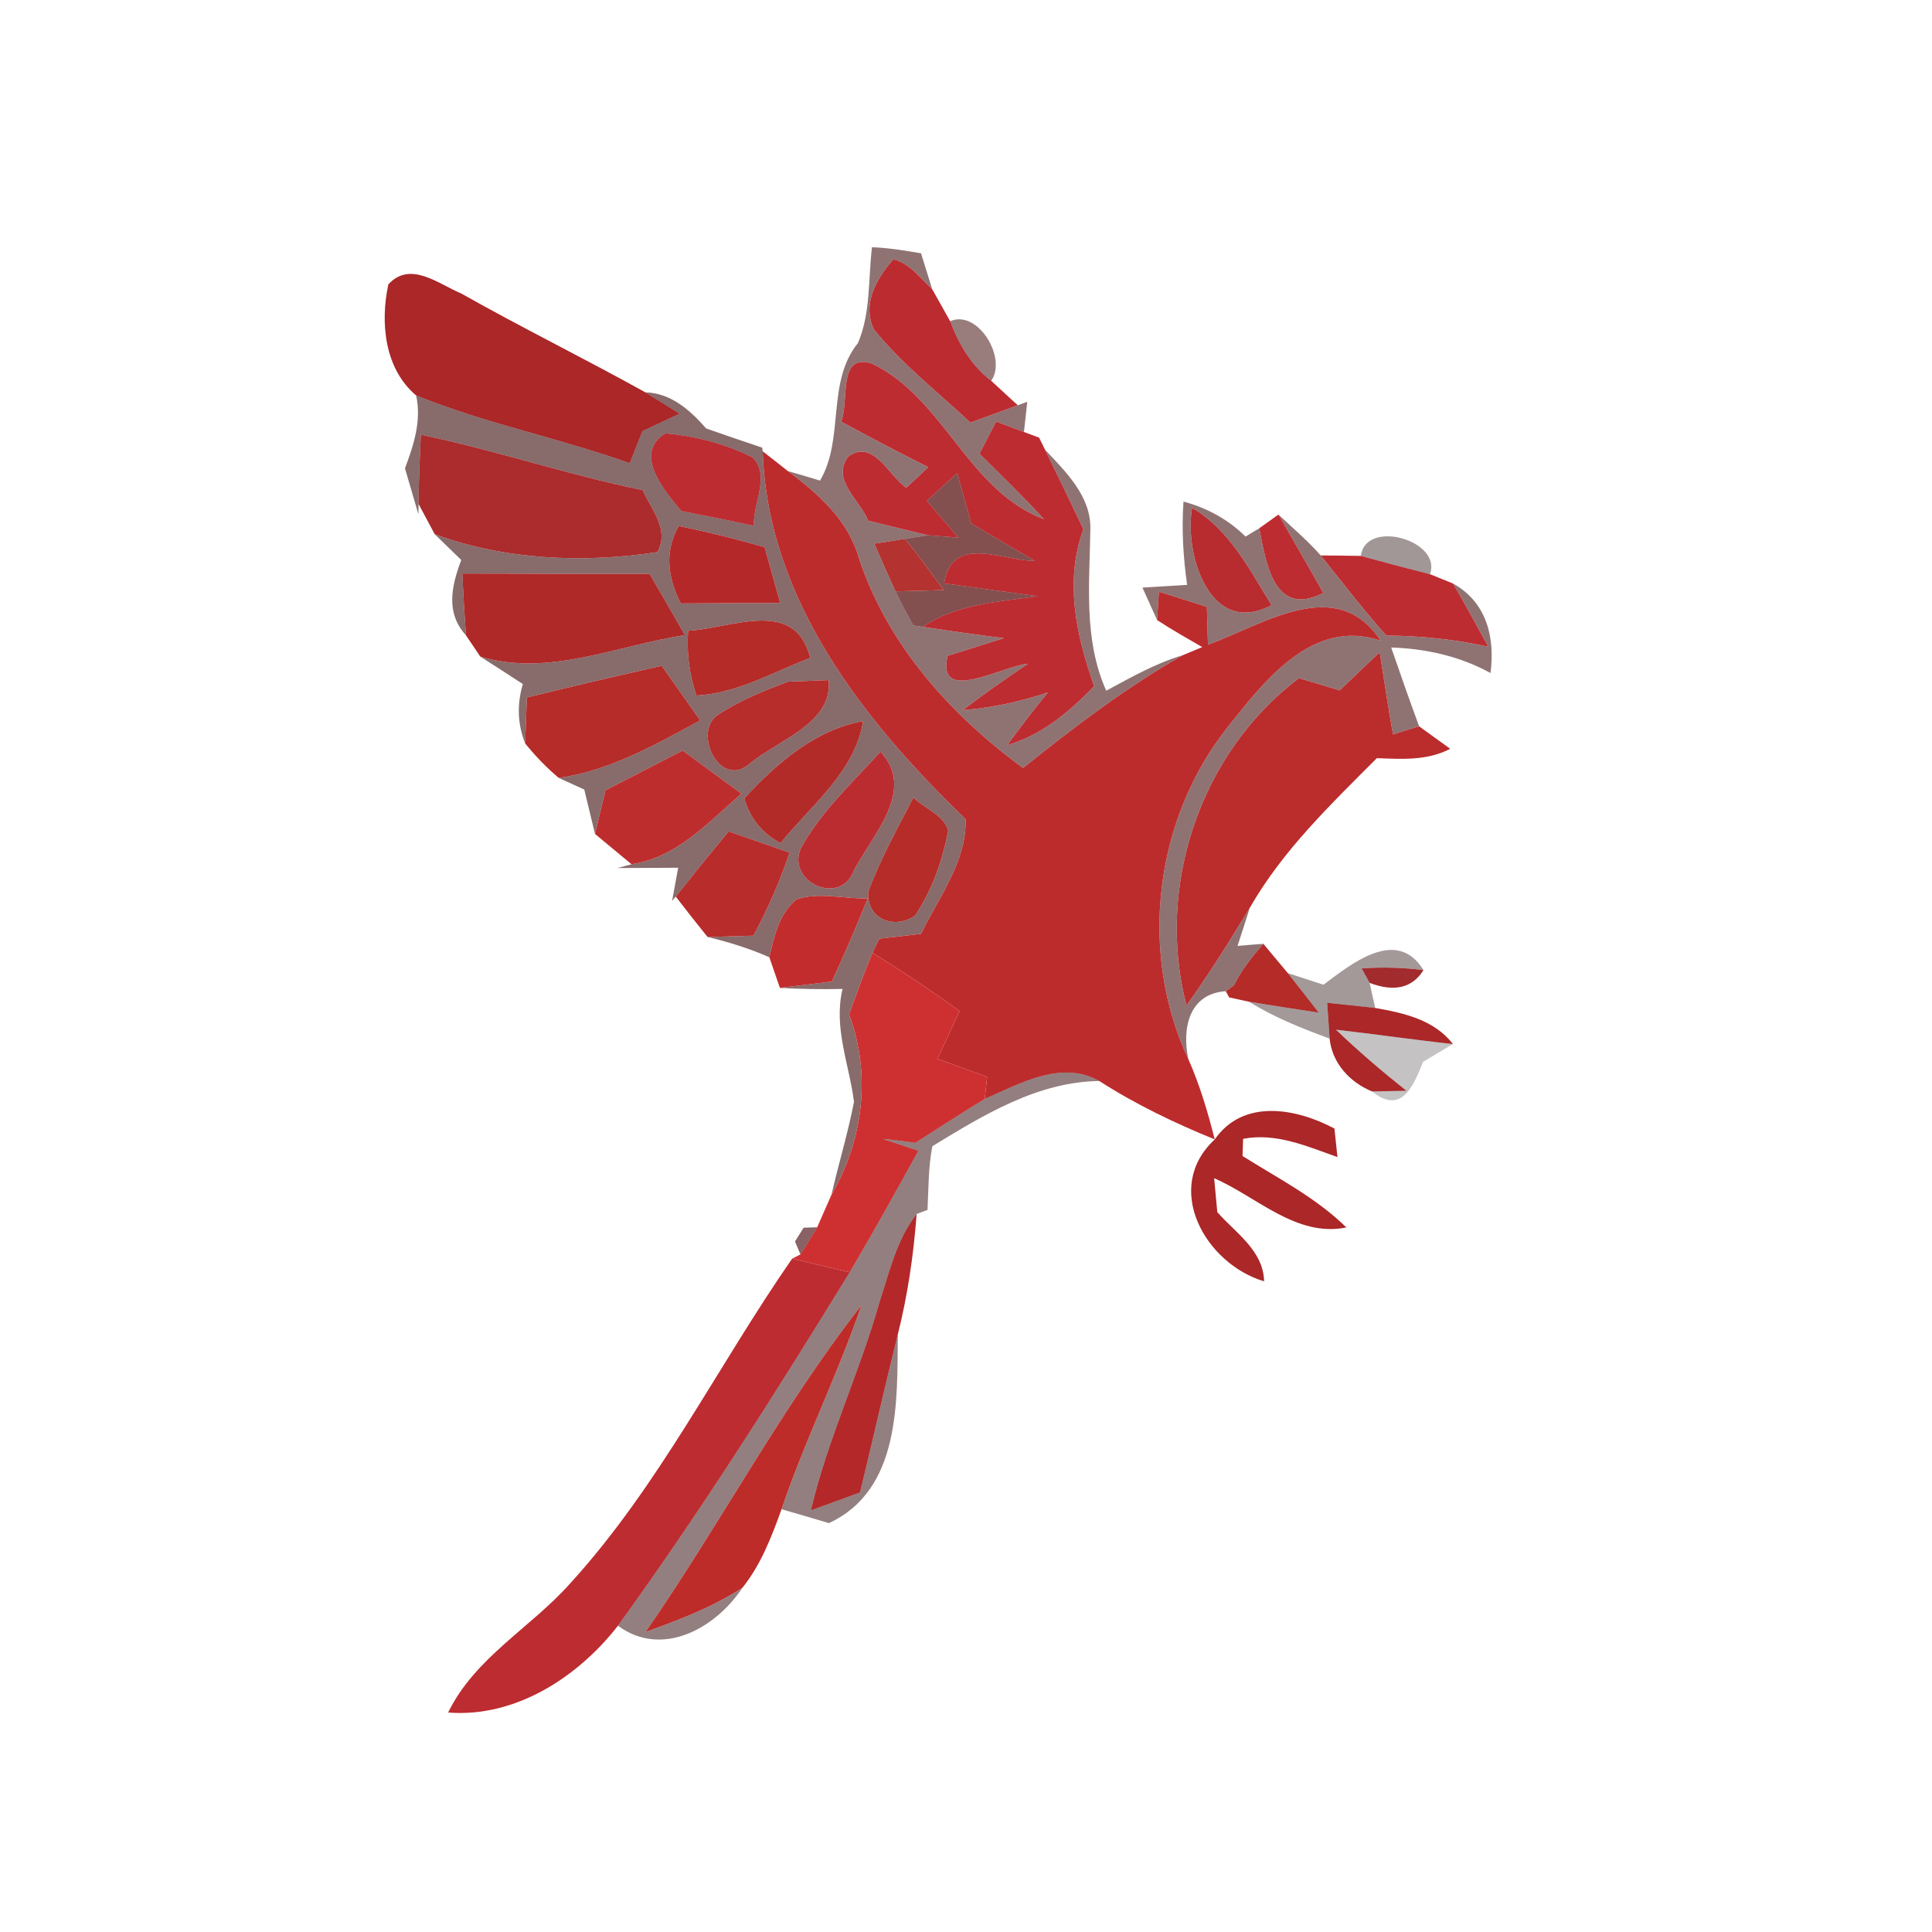 <svg width="128pt" height="128pt" viewBox="0 0 128 128" xmlns="http://www.w3.org/2000/svg">
    <g fill="#3f0e0f">
        <path opacity=".58" d="M57.77 16.38c1.1.04 2.18.22 3.25.4.19.6.56 1.79.74 2.38-.8-.72-1.47-1.73-2.58-1.98-1.1 1.27-2.1 2.96-1.27 4.66 1.87 2.31 4.23 4.14 6.38 6.16 1.05-.38 2.1-.77 3.14-1.15l.63-.23c-.05.5-.16 1.5-.22 2-.46-.17-1.38-.52-1.84-.69-.28.53-.84 1.6-1.11 2.13 1.45 1.42 2.9 2.85 4.28 4.34-5.08-1.93-6.58-7.98-11.39-10.31-2.34-.76-1.48 2.52-2.06 3.84 1.91 1.03 3.83 2.05 5.78 3.02-.48.46-.97.92-1.46 1.36-1.16-.78-2.18-3.27-3.84-2.06-1.16 1.53.77 2.87 1.32 4.25l3.94.96-1.5.24-2.04.32c.46 1.06.93 2.11 1.41 3.16.37.77.77 1.52 1.18 2.26.16.02.47.07.63.09 1.78.27 3.57.53 5.37.75-.93.29-2.8.88-3.73 1.17-.75 3.26 3.6.68 5.33.52-1.47.99-2.92 2-4.33 3.08 1.92-.15 3.81-.56 5.64-1.17-.93 1.14-1.83 2.3-2.69 3.49 2.3-.67 4.13-2.22 5.76-3.91-1.18-3.35-1.98-6.95-.71-10.4-.83-1.76-1.68-3.51-2.54-5.26 1.37 1.45 3.04 3.08 3 5.23-.05 3.61-.47 7.32 1.05 10.73 1.64-.88 3.28-1.82 5.07-2.35-3.76 2.13-7.21 4.77-10.58 7.47-4.79-3.51-8.94-8.12-10.85-13.83-.7-2.56-2.69-4.32-4.73-5.84.54.15 1.6.47 2.13.63 1.64-2.79.4-6.5 2.51-9.11.85-1.97.68-4.24.93-6.35z"/>
        <path opacity=".58" d="M78.41 33.23c1.55.42 2.96 1.18 4.11 2.32l.91-.55c.44 2.29.99 5.97 4.24 4.28-.98-1.74-1.98-3.46-2.97-5.19.94.89 1.94 1.73 2.8 2.71 1.43 1.78 2.82 3.6 4.35 5.31 2.27.01 4.54.25 6.76.74-.78-1.4-1.53-2.81-2.34-4.19 2.22 1.24 2.79 3.55 2.48 5.93-2.02-1.11-4.28-1.62-6.58-1.69.6 1.74 1.21 3.48 1.85 5.22-.44.13-1.3.4-1.73.54-.33-1.81-.59-3.64-.88-5.45-.89.84-1.77 1.69-2.65 2.53l-2.7-.81c-6.53 4.92-9.52 13.79-7.45 21.69 1.49-2.1 2.86-4.27 4.19-6.47-.2.63-.6 1.89-.81 2.52.43-.04 1.28-.11 1.71-.14-.74.85-1.45 1.73-1.95 2.75l-.54.39c-2.46.16-2.91 2.51-2.48 4.5-3.3-7.07-2.26-15.84 2.58-21.96 2.45-3.08 5.65-7.3 10.17-5.76-2.93-4.45-7.81-1.04-11.45.26-.02-.63-.05-1.88-.07-2.5-1.06-.34-2.12-.68-3.18-1.01l-.12 1.88c-.24-.54-.73-1.61-.97-2.15.74-.05 2.22-.14 2.96-.18-.26-1.83-.37-3.68-.24-5.52m.57.41c-.54 3.07 1.19 8.63 5.26 6.45-1.46-2.37-2.78-4.98-5.26-6.45z"/>
    </g>
    <path fill="#bc2b30" d="M59.18 17.18c1.11.25 1.78 1.26 2.58 1.98.3.53.89 1.59 1.19 2.12.57 1.52 1.41 2.95 2.72 3.95.44.4 1.32 1.22 1.76 1.62-1.04.38-2.09.77-3.14 1.15-2.15-2.02-4.51-3.85-6.38-6.16-.83-1.7.17-3.39 1.27-4.66z"/>
    <path d="M25.73 18.84c1.45-1.59 3.31-.03 4.82.6 4.02 2.27 8.17 4.31 12.2 6.55.76.47 1.53.94 2.28 1.42-.61.29-1.84.86-2.46 1.15-.21.53-.64 1.59-.85 2.13-4.67-1.66-9.56-2.63-14.15-4.49-2.1-1.77-2.39-4.83-1.84-7.36zm62.2 47.6c.8.08 2.39.25 3.18.34 1.89.33 3.91.78 5.15 2.39-2.59-.28-5.17-.66-7.75-.95 1.48 1.42 3.06 2.77 4.67 4.05l-2.28.04c-1.48-.61-2.64-1.87-2.81-3.5l-.16-2.37zm-7.45 9.05c1.89-2.73 5.42-2.06 7.93-.72l.2 1.89c-2.01-.71-4.06-1.63-6.25-1.21l-.04 1.14c2.36 1.48 4.87 2.76 6.88 4.73-3.31.68-5.92-2.03-8.76-3.26.05.56.16 1.69.21 2.25 1.22 1.38 3.05 2.54 3.1 4.58-3.9-1.16-6.74-6.19-3.27-9.4z" fill="#ab2728"/>
    <path fill="#430f0f" opacity=".54" d="M62.95 21.28c1.83-.8 3.79 2.43 2.72 3.95-1.31-1-2.15-2.43-2.72-3.95z"/>
    <path d="M55.72 27.93c.58-1.32-.28-4.6 2.06-3.84 4.81 2.33 6.31 8.38 11.39 10.31-1.38-1.49-2.83-2.92-4.28-4.34.27-.53.83-1.6 1.11-2.13.46.17 1.38.52 1.84.69l1 .37.4.81c.86 1.75 1.71 3.5 2.54 5.26-1.27 3.45-.47 7.05.71 10.4-1.63 1.69-3.46 3.24-5.76 3.91.86-1.19 1.76-2.35 2.69-3.49-1.83.61-3.72 1.02-5.64 1.17 1.41-1.08 2.86-2.09 4.33-3.08-1.73.16-6.08 2.74-5.33-.52.93-.29 2.8-.88 3.73-1.17-1.8-.22-3.59-.48-5.37-.75 2.24-1.53 5-1.65 7.6-2.03-2.07-.29-4.13-.56-6.19-.85.52-3.29 3.87-1.49 6.01-1.49-1.41-.82-2.82-1.65-4.22-2.49l-.92-3.33c-.68.61-1.35 1.22-2.01 1.84l2.08 2.44-2.03-.16-3.94-.96c-.55-1.38-2.48-2.72-1.32-4.25 1.66-1.21 2.68 1.28 3.84 2.06.49-.44.98-.9 1.46-1.36-1.95-.97-3.87-1.99-5.78-3.02zm-10.58 5.93c-1.11-1.32-3.23-3.81-1.06-5.15 2 .18 3.98.69 5.78 1.59 1.21 1.2 0 3.07.09 4.54-1.6-.35-3.2-.67-4.81-.98zM87.5 36.8c.67 0 2 .02 2.66.03 1.52.42 3.04.82 4.58 1.21.38.15 1.15.47 1.53.62.81 1.38 1.56 2.79 2.34 4.19-2.22-.49-4.49-.73-6.76-.74-1.53-1.71-2.92-3.53-4.35-5.31zm-49.72 68.1c5.89-6.46 9.75-14.38 14.7-21.51.96.23 2.86.68 3.82.9-4.89 7.96-9.88 15.86-15.36 23.42-2.65 3.41-6.8 6.1-11.25 5.75 1.77-3.64 5.48-5.62 8.09-8.56z" fill="#bd2c31"/>
    <path fill="#3e0e0e" opacity=".61" d="M27.57 26.2c4.59 1.86 9.48 2.83 14.15 4.49.21-.54.64-1.6.85-2.13.62-.29 1.85-.86 2.46-1.15-.75-.48-1.52-.95-2.28-1.42 1.73.06 2.96 1.18 4.04 2.4 1.23.43 2.47.85 3.71 1.27l.03.24c.32 9.81 6.69 17.86 13.44 24.37.09 2.78-1.78 5.18-2.95 7.6l-2.76.32c-.12.23-.35.7-.46.94-.56 1.34-1.05 2.7-1.55 4.07 1.48 3.97.95 8.32-1.16 11.95.47-2.06 1.09-4.08 1.49-6.15-.32-2.5-1.37-4.92-.76-7.48-1.38.03-2.77.01-4.15-.07.86-.1 2.58-.31 3.44-.42.84-1.81 1.63-3.65 2.38-5.51-1.56.05-3.23-.45-4.73.07-1.15.95-1.47 2.46-1.79 3.83-1.32-.58-2.69-1.01-4.09-1.34.75-.02 2.27-.07 3.03-.09.96-1.76 1.76-3.6 2.4-5.5-1.35-.47-2.7-.94-4.04-1.41-1.18 1.43-2.35 2.87-3.5 4.32l-.24.29.4-2.2c-1.01.01-3.02.02-4.02.02l.93-.25c3.01-.45 5.1-2.78 7.28-4.68-1.3-.95-2.6-1.9-3.89-2.86-1.71.88-3.41 1.76-5.12 2.64-.17.72-.52 2.17-.69 2.89-.24-.98-.47-1.96-.71-2.94-.42-.19-1.27-.58-1.69-.77 3.4-.48 6.4-2.21 9.37-3.81-.85-1.21-1.7-2.41-2.55-3.62-2.98.67-5.96 1.37-8.93 2.1l-.12 3.04c-.5-1.27-.55-2.58-.15-3.93-.94-.61-1.87-1.22-2.82-1.82 4.53 1.37 9.09-.75 13.56-1.42-.77-1.36-1.56-2.71-2.34-4.06-4.14.02-8.27-.02-12.41-.02.06 1.36.14 2.73.24 4.09-1.36-1.49-.96-3.26-.31-4.99-.44-.43-1.32-1.28-1.76-1.71 4.66 1.72 9.89 1.93 14.75 1.19.83-1.49-.39-2.8-.97-4.11-4.96-1.01-9.75-2.64-14.7-3.67-.07 1.53-.14 3.06-.15 4.59l-.01.68c-.22-.76-.67-2.28-.89-3.04.58-1.55 1.11-3.16.74-4.83m17.57 7.66c1.61.31 3.21.63 4.81.98-.09-1.47 1.12-3.34-.09-4.54-1.8-.9-3.78-1.41-5.78-1.59-2.17 1.34-.05 3.83 1.06 5.15m-.17.99c-.98 1.69-.72 3.46.13 5.13 2.2-.02 4.4-.02 6.59-.03-.34-1.24-.69-2.47-1.03-3.7-1.88-.53-3.77-1.01-5.69-1.4m.62 6.94c-.11 1.47.08 2.9.55 4.29 2.7-.14 5.07-1.55 7.54-2.49-1-4.04-5.22-1.95-8.09-1.8m6.64 3.37c-1.65.6-3.29 1.28-4.76 2.26-1.53 1.22.23 4.76 2.11 3.25 1.87-1.62 5.61-2.7 5.32-5.61-.67.02-2 .08-2.67.1m-2.92 7.73c.37 1.32 1.17 2.31 2.4 2.97 2.04-2.52 4.92-4.7 5.48-8.09-3.2.58-5.74 2.81-7.88 5.12m3.76 3.28c-1.02 2.25 2.61 3.92 3.5 1.51 1.24-2.39 4.15-5.32 1.76-7.88-1.84 2.04-3.92 3.95-5.26 6.37m7.44-3.33c-1.05 2.06-2.2 4.08-2.99 6.25-.11 1.8 1.71 2.51 3.09 1.59 1.14-1.69 1.84-3.67 2.21-5.66-.32-1.06-1.57-1.45-2.31-2.18z"/>
    <path fill="#aa2728" opacity=".98" d="M27.88 28.8c4.95 1.03 9.74 2.66 14.7 3.67.58 1.31 1.8 2.62.97 4.11-4.86.74-10.09.53-14.75-1.19-.27-.5-.8-1.5-1.07-2 .01-1.53.08-3.06.15-4.59z"/>
    <path fill="#bd2c2d" d="M50.53 29.9c.42.32 1.25.98 1.67 1.31 2.04 1.52 4.03 3.28 4.73 5.84 1.91 5.71 6.06 10.32 10.85 13.83 3.37-2.7 6.82-5.34 10.58-7.47l1.29-.54c-1-.58-2.02-1.15-2.99-1.79l.12-1.88c1.06.33 2.12.67 3.18 1.01.02.62.05 1.87.07 2.5 3.64-1.3 8.52-4.71 11.45-.26-4.52-1.54-7.72 2.68-10.17 5.76-4.84 6.12-5.88 14.89-2.58 21.96.76 1.71 1.29 3.5 1.75 5.32-2.65-1.08-5.24-2.32-7.65-3.87-2.51-1.41-5.25.17-7.59 1.19l.16-1.46c-1.1-.41-2.2-.8-3.29-1.2.49-1.05.97-2.11 1.46-3.16-1.87-1.37-3.8-2.65-5.77-3.86.11-.24.34-.71.46-.94l2.76-.32c1.17-2.42 3.04-4.82 2.95-7.6-6.75-6.51-13.12-14.56-13.44-24.37z"/>
    <path fill="#5b1515" opacity=".75" d="M61.41 33.18c.66-.62 1.33-1.23 2.01-1.84l.92 3.33c1.4.84 2.81 1.67 4.22 2.49-2.14 0-5.49-1.8-6.01 1.49 2.06.29 4.12.56 6.19.85-2.6.38-5.36.5-7.6 2.03-.16-.02-.47-.07-.63-.09-.41-.74-.81-1.49-1.18-2.26.79-.02 2.38-.06 3.18-.09-.83-1.15-1.66-2.29-2.55-3.39l1.5-.24 2.03.16-2.08-2.44z"/>
    <path fill="#b82b2f" d="M78.98 33.64c2.48 1.47 3.8 4.08 5.26 6.45-4.07 2.18-5.8-3.38-5.26-6.45z"/>
    <path d="M44.97 34.85c1.92.39 3.81.87 5.69 1.4.34 1.23.69 2.46 1.03 3.7-2.19.01-4.39.01-6.59.03-.85-1.67-1.11-3.44-.13-5.13zm13.3 51.4c.66-1.99 1.14-4.15 2.46-5.82-.2 2.69-.59 5.37-1.25 7.99-.87 3.48-1.65 6.98-2.5 10.46-1.09.4-2.17.79-3.26 1.19 1.11-4.74 3.24-9.15 4.55-13.82z" fill="#b52829"/>
    <path fill="#bd2c30" d="M83.43 35l1.27-.91c.99 1.73 1.99 3.45 2.97 5.19-3.25 1.69-3.8-1.99-4.24-4.28z"/>
    <path fill="#b12a27" opacity=".96" d="M57.92 36.02l2.04-.32c.89 1.1 1.72 2.24 2.55 3.39-.8.03-2.39.07-3.18.09-.48-1.05-.95-2.1-1.41-3.16z"/>
    <path fill="#230809" opacity=".42" d="M90.16 36.83c.31-2.48 5.4-1.03 4.58 1.21-1.54-.39-3.06-.79-4.58-1.21z"/>
    <path fill="#af2928" d="M30.63 38c4.14 0 8.27.04 12.41.02.78 1.35 1.57 2.7 2.34 4.06-4.47.67-9.03 2.79-13.56 1.42-.24-.35-.71-1.06-.95-1.41-.1-1.36-.18-2.73-.24-4.09z"/>
    <path d="M45.59 41.79c2.87-.15 7.09-2.24 8.09 1.8-2.47.94-4.84 2.35-7.54 2.49-.47-1.39-.66-2.82-.55-4.29zm36.16 23.49c.5-1.02 1.21-1.9 1.95-2.75.41.48 1.21 1.46 1.62 1.94.69.87 1.37 1.74 2.05 2.62-1.54-.23-3.08-.47-4.61-.72-.33-.07-1-.22-1.33-.29l-.22-.41.54-.39z" fill="#b42b28"/>
    <path d="M34.91 46.21c2.97-.73 5.95-1.43 8.93-2.1.85 1.21 1.7 2.41 2.55 3.62-2.97 1.6-5.97 3.33-9.37 3.81-.82-.69-1.56-1.46-2.23-2.29l.12-3.04zm25.6 6.63c.74.73 1.99 1.12 2.31 2.18-.37 1.99-1.07 3.97-2.21 5.66-1.38.92-3.2.21-3.09-1.59.79-2.17 1.94-4.19 2.99-6.25z" fill="#b52c29"/>
    <path fill="#bb2c2c" d="M88.76 45.74c.88-.84 1.76-1.69 2.65-2.53.29 1.81.55 3.64.88 5.45.43-.14 1.29-.41 1.73-.54.51.37 1.54 1.12 2.06 1.49-1.53.8-3.2.68-4.86.62-3.06 3.07-6.25 6.12-8.42 9.92-1.33 2.2-2.7 4.37-4.19 6.47-2.07-7.9.92-16.77 7.45-21.69l2.7.81z"/>
    <path fill="#b42928" opacity=".98" d="M52.23 45.16c.67-.02 2-.08 2.67-.1.29 2.91-3.45 3.99-5.32 5.61-1.88 1.51-3.64-2.03-2.11-3.25 1.47-.98 3.11-1.66 4.76-2.26z"/>
    <path fill="#b32b29" d="M49.31 52.89c2.14-2.31 4.68-4.54 7.88-5.12-.56 3.39-3.44 5.57-5.48 8.09-1.23-.66-2.03-1.65-2.4-2.97z"/>
    <path fill="#be2d2e" d="M40.11 52.36c1.71-.88 3.41-1.76 5.12-2.64 1.29.96 2.59 1.91 3.89 2.86-2.18 1.9-4.27 4.23-7.28 4.68-.61-.5-1.82-1.51-2.42-2.01.17-.72.52-2.17.69-2.89z"/>
    <path fill="#bb2c30" d="M53.07 56.17c1.34-2.42 3.42-4.33 5.26-6.37 2.39 2.56-.52 5.49-1.76 7.88-.89 2.41-4.52.74-3.5-1.51z"/>
    <path fill="#b82c2c" d="M48.27 55.08c1.34.47 2.69.94 4.04 1.41-.64 1.9-1.44 3.74-2.4 5.5-.76.02-2.28.07-3.03.09-.72-.89-1.42-1.78-2.11-2.68 1.15-1.45 2.32-2.89 3.5-4.32z"/>
    <path fill="#c22c2d" d="M52.76 59.59c1.5-.52 3.17-.02 4.73-.07-.75 1.86-1.54 3.7-2.38 5.51-.86.11-2.58.32-3.44.42-.18-.51-.52-1.52-.7-2.03.32-1.37.64-2.88 1.79-3.83z"/>
    <path fill="#1e0707" opacity=".41" d="M87.68 65.24c1.86-1.38 4.85-3.85 6.63-.97-1.36-.17-2.73-.21-4.1-.11.13.24.4.72.53.96.09.42.28 1.24.37 1.66-.79-.09-2.38-.26-3.18-.34l.16 2.37c-1.84-.68-3.67-1.4-5.33-2.44 1.53.25 3.07.49 4.61.72-.68-.88-1.36-1.75-2.05-2.62.59.19 1.77.58 2.36.77z"/>
    <path fill="#ce3031" d="M56.25 67.2c.5-1.37.99-2.73 1.55-4.07 1.97 1.21 3.9 2.49 5.77 3.86-.49 1.05-.97 2.11-1.46 3.16 1.09.4 2.19.79 3.29 1.2l-.16 1.46c-1.55.94-3.07 1.94-4.6 2.91-.71-.1-1.42-.2-2.13-.26l2.34.78c-1.49 2.7-2.99 5.4-4.55 8.05-.96-.22-2.86-.67-3.82-.9l.55-.28c.28-.45.83-1.35 1.11-1.8.24-.54.71-1.62.95-2.16 2.11-3.63 2.64-7.98 1.16-11.95z"/>
    <path fill="#a02528" opacity=".97" d="M90.21 64.16c1.37-.1 2.74-.06 4.1.11-.74 1.19-1.93 1.47-3.57.85-.13-.24-.4-.72-.53-.96z"/>
    <path fill="#090202" opacity=".24" d="M88.51 68.22c2.58.29 5.16.67 7.75.95-.49.29-1.48.88-1.98 1.18-.67 1.71-1.46 3.5-3.38 1.96l2.28-.04c-1.61-1.28-3.19-2.63-4.67-4.05z"/>
    <path fill="#310b0b" opacity=".52" d="M65.24 72.81c2.34-1.02 5.08-2.6 7.59-1.19-4.1.05-7.68 2.26-11.06 4.32-.27 1.39-.25 2.81-.32 4.22l-.72.27c-1.32 1.67-1.8 3.83-2.46 5.82-1.31 4.67-3.44 9.08-4.55 13.82 1.09-.4 2.17-.79 3.26-1.19.85-3.48 1.63-6.98 2.5-10.46-.04 4.42.2 10.28-4.56 12.49-1.05-.31-2.09-.62-3.14-.92 1.56-4.59 3.73-8.94 5.3-13.53-5.34 6.84-9.38 14.55-14.31 21.66 2.22-.79 4.43-1.64 6.42-2.93-1.77 2.68-5.31 4.68-8.25 2.52 5.48-7.56 10.47-15.46 15.36-23.42 1.56-2.65 3.06-5.35 4.55-8.05l-2.34-.78c.71.06 1.42.16 2.13.26 1.53-.97 3.05-1.97 4.6-2.91z"/>
    <path fill="#490f12" opacity=".65" d="M53.24 81.34l.9-.03c-.28.45-.83 1.35-1.11 1.8l-.36-.86.57-.91z"/>
    <path fill="#bd2c29" d="M42.77 108.12c4.93-7.11 8.97-14.82 14.31-21.66-1.57 4.59-3.74 8.94-5.3 13.53-.66 1.82-1.36 3.67-2.59 5.2-1.99 1.29-4.2 2.14-6.42 2.93z"/>
</svg>

